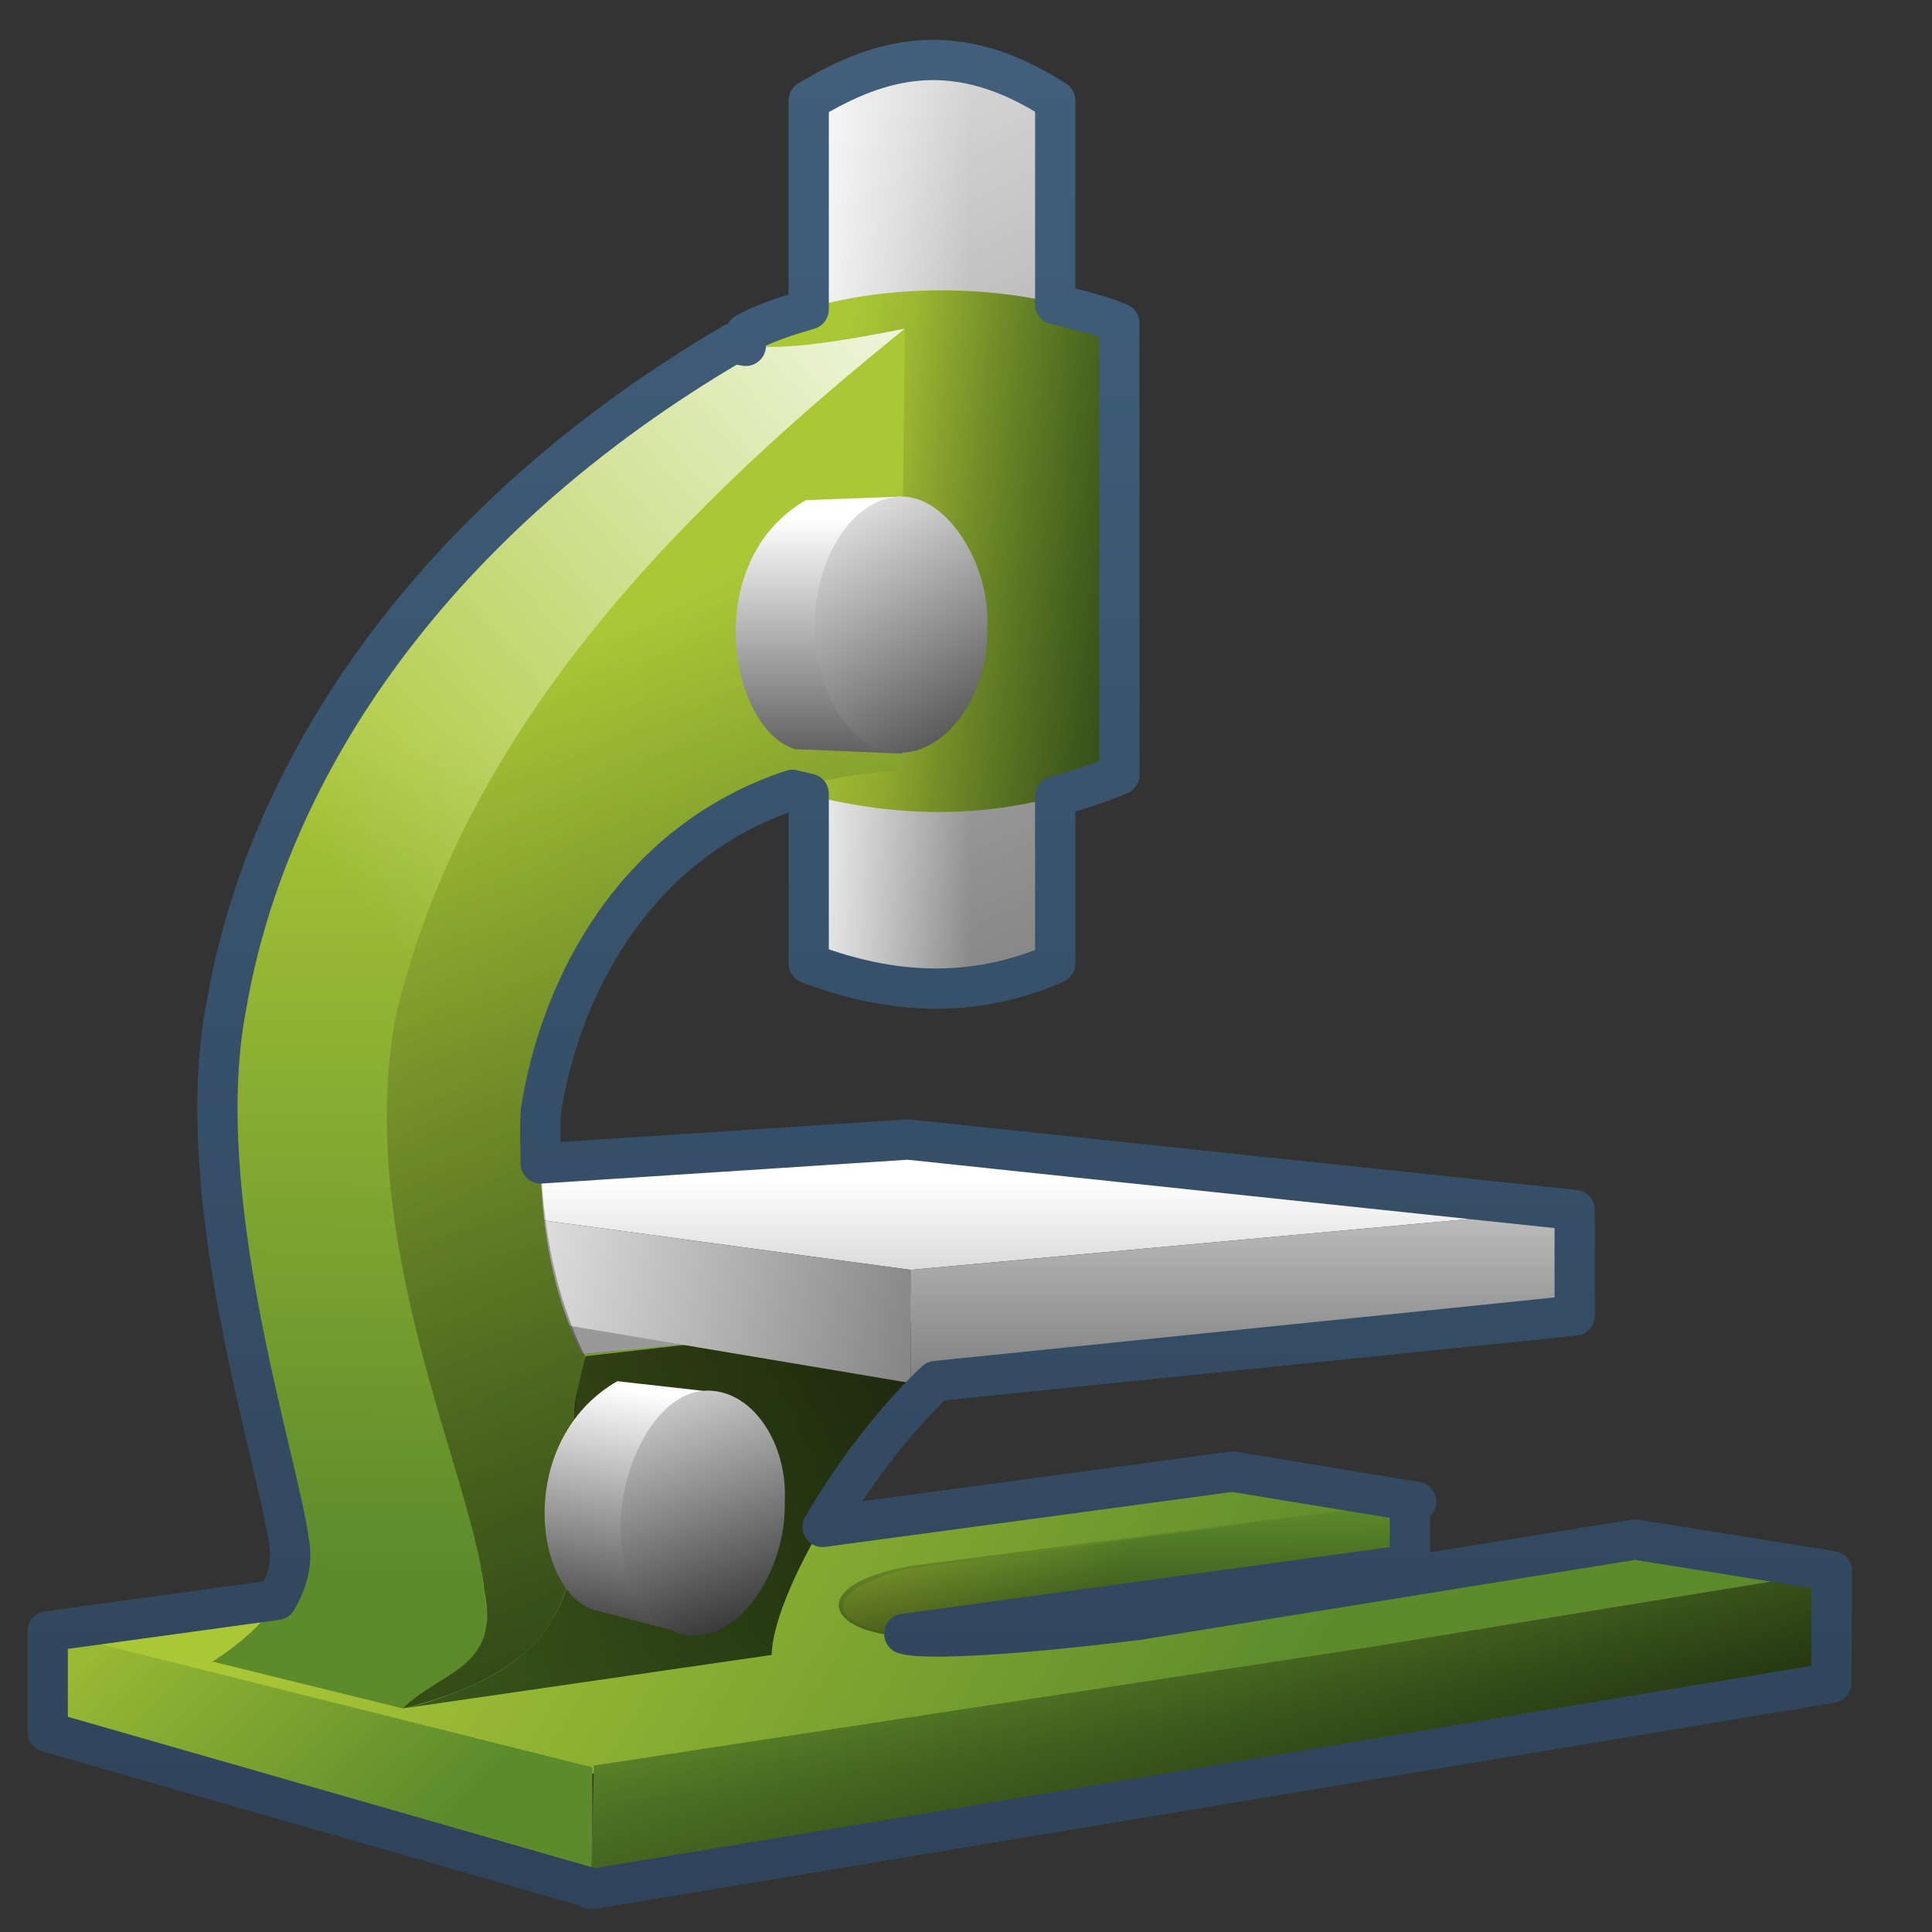 <?xml version="1.0" encoding="UTF-8" standalone="no"?>
<!-- Created with Inkscape (http://www.inkscape.org/) -->

<svg
   xmlns:dc="http://purl.org/dc/elements/1.1/"
   xmlns:cc="http://creativecommons.org/ns#"
   xmlns:rdf="http://www.w3.org/1999/02/22-rdf-syntax-ns#"
   xmlns:svg="http://www.w3.org/2000/svg"
   xmlns="http://www.w3.org/2000/svg"
   xmlns:xlink="http://www.w3.org/1999/xlink"
   xmlns:sodipodi="http://sodipodi.sourceforge.net/DTD/sodipodi-0.dtd"
   xmlns:inkscape="http://www.inkscape.org/namespaces/inkscape"
   width="128"
   height="128"
   id="svg2"
   sodipodi:version="0.32"
   inkscape:version="0.48.3.1 r9886"
   version="1.0"
   sodipodi:docname="applications-science (copia).svg "
   inkscape:output_extension="org.inkscape.output.svg.inkscape">
  <rect width="100%" height="100%" fill="#333333" stroke="none"/>
  <defs
     id="defs4">
    <linearGradient
       inkscape:collect="always"
       xlink:href="#linearGradient5316"
       id="linearGradient10720"
       x1="507.448"
       y1="974.316"
       x2="512.831"
       y2="978.382"
       gradientUnits="userSpaceOnUse"
       gradientTransform="matrix(2.667,0,0,2.667,-1294.005,-2505.17)" />
    <linearGradient
       inkscape:collect="always"
       xlink:href="#linearGradient5316"
       id="linearGradient10706"
       x1="494.604"
       y1="974.331"
       x2="514.375"
       y2="986.206"
       gradientUnits="userSpaceOnUse"
       gradientTransform="matrix(2.667,0,0,2.667,-1294.005,-2505.17)" />
    <linearGradient
       id="linearGradient14726">
      <stop
         id="stop14728"
         offset="0"
         style="stop-color:#aac736;stop-opacity:1;" />
      <stop
         id="stop14730"
         offset="1"
         style="stop-color:#5d8b2c;stop-opacity:1;" />
    </linearGradient>
    <linearGradient
       inkscape:collect="always"
       xlink:href="#linearGradient14726"
       id="linearGradient10700"
       x1="495.549"
       y1="957.243"
       x2="506.798"
       y2="978.243"
       gradientUnits="userSpaceOnUse"
       gradientTransform="matrix(2.667,0,0,2.667,-1294.005,-2505.17)" />
    <linearGradient
       inkscape:collect="always"
       xlink:href="#linearGradient5316"
       id="linearGradient10710"
       x1="488.411"
       y1="975.641"
       x2="496.672"
       y2="984.038"
       gradientUnits="userSpaceOnUse"
       gradientTransform="matrix(2.667,0,0,2.667,-1294.005,-2505.17)" />
    <linearGradient
       inkscape:collect="always"
       xlink:href="#linearGradient14753"
       id="linearGradient10704"
       x1="500.783"
       y1="932.48"
       x2="529.13"
       y2="994.617"
       gradientUnits="userSpaceOnUse"
       gradientTransform="matrix(2.667,0,0,2.667,-1294.005,-2505.17)" />
    <linearGradient
       inkscape:collect="always"
       xlink:href="#linearGradient583"
       id="linearGradient10828"
       x1="513.954"
       y1="960.881"
       x2="479.174"
       y2="992.038"
       gradientUnits="userSpaceOnUse"
       gradientTransform="matrix(2.667,0,0,2.667,-1294.005,-2505.17)" />
    <linearGradient
       inkscape:collect="always"
       xlink:href="#linearGradient14753"
       id="linearGradient10692"
       x1="509.562"
       y1="968.61"
       x2="509.562"
       y2="984.488"
       gradientUnits="userSpaceOnUse"
       gradientTransform="matrix(2.667,0,0,2.667,-1294.005,-2505.17)" />
    <linearGradient
       inkscape:collect="always"
       xlink:href="#linearGradient9590"
       id="linearGradient10842"
       x1="509.301"
       y1="949.097"
       x2="504.668"
       y2="949.097"
       gradientUnits="userSpaceOnUse"
       gradientTransform="matrix(2.667,0,0,2.667,-1294.005,-2505.17)" />
    <linearGradient
       inkscape:collect="always"
       xlink:href="#linearGradient14753"
       id="linearGradient10694"
       x1="495.125"
       y1="968.737"
       x2="522.562"
       y2="974.55"
       gradientUnits="userSpaceOnUse"
       gradientTransform="matrix(2.667,0,0,2.667,-1294.005,-2505.17)" />
    <linearGradient
       inkscape:collect="always"
       xlink:href="#linearGradient5316"
       id="linearGradient10702"
       x1="507.508"
       y1="952.69"
       x2="513.124"
       y2="953.132"
       gradientUnits="userSpaceOnUse"
       gradientTransform="matrix(2.667,0,0,2.667,-1294.005,-2505.17)" />
    <linearGradient
       inkscape:collect="always"
       xlink:href="#linearGradient5316"
       id="linearGradient10698"
       x1="495.721"
       y1="957.493"
       x2="495.423"
       y2="978.368"
       gradientUnits="userSpaceOnUse"
       gradientTransform="matrix(2.667,0,0,2.667,-1294.005,-2505.17)" />
    <linearGradient
       inkscape:collect="always"
       xlink:href="#linearGradient583"
       id="linearGradient10834"
       x1="522.811"
       y1="958.568"
       x2="504.963"
       y2="955.563"
       gradientUnits="userSpaceOnUse"
       gradientTransform="matrix(2.667,0,0,2.667,-1294.005,-2505.17)" />
    <linearGradient
       id="linearGradient9590">
      <stop
         id="stop9591"
         offset="0"
         style="stop-color:#ffffff;stop-opacity:0;" />
      <stop
         id="stop9592"
         offset="1"
         style="stop-color:#fff;stop-opacity:1;" />
    </linearGradient>
    <linearGradient
       inkscape:collect="always"
       xlink:href="#linearGradient9590"
       id="linearGradient10838"
       x1="492.125"
       y1="959.528"
       x2="509.857"
       y2="943.972"
       gradientUnits="userSpaceOnUse"
       gradientTransform="matrix(2.667,0,0,2.667,-1294.005,-2505.17)" />
    <linearGradient
       inkscape:collect="always"
       xlink:href="#linearGradient5316"
       id="linearGradient10696"
       x1="495.549"
       y1="957.243"
       x2="506.798"
       y2="978.243"
       gradientUnits="userSpaceOnUse"
       gradientTransform="matrix(2.667,0,0,2.667,-1294.005,-2505.17)" />
    <linearGradient
       inkscape:collect="always"
       xlink:href="#linearGradient5316"
       id="linearGradient10708"
       x1="511.185"
       y1="967.461"
       x2="513.221"
       y2="982.487"
       gradientUnits="userSpaceOnUse"
       gradientTransform="matrix(2.667,0,0,2.667,-1294.005,-2505.17)" />
    <linearGradient
       inkscape:collect="always"
       xlink:href="#linearGradient14753"
       id="linearGradient10690"
       x1="514.938"
       y1="964.766"
       x2="514.938"
       y2="982.643"
       gradientUnits="userSpaceOnUse"
       gradientTransform="matrix(2.667,0,0,2.667,-1294.005,-2505.17)" />
    <linearGradient
       inkscape:collect="always"
       xlink:href="#linearGradient583"
       id="linearGradient10811"
       x1="514.215"
       y1="983.851"
       x2="514.156"
       y2="976.737"
       gradientUnits="userSpaceOnUse"
       gradientTransform="matrix(2.667,0,0,2.667,-1294.005,-2505.17)" />
    <linearGradient
       inkscape:collect="always"
       xlink:href="#linearGradient583"
       id="linearGradient10817"
       x1="517.7"
       y1="991.263"
       x2="512.984"
       y2="977.21"
       gradientUnits="userSpaceOnUse"
       gradientTransform="matrix(2.667,0,0,2.667,-1294.005,-2505.17)" />
    <linearGradient
       id="linearGradient583"
       inkscape:collect="always">
      <stop
         id="stop584"
         offset="0"
         style="stop-color:#000000;stop-opacity:1;" />
      <stop
         id="stop585"
         offset="1"
         style="stop-color:#000000;stop-opacity:0;" />
    </linearGradient>
    <linearGradient
       inkscape:collect="always"
       xlink:href="#linearGradient583"
       id="linearGradient10823"
       x1="515.706"
       y1="1001.778"
       x2="500.046"
       y2="955.197"
       gradientUnits="userSpaceOnUse"
       gradientTransform="matrix(2.667,0,0,2.667,-1294.005,-2505.17)" />
    <linearGradient
       inkscape:collect="always"
       xlink:href="#linearGradient14753"
       id="linearGradient10716"
       x1="499.14"
       y1="973.581"
       x2="497.958"
       y2="981.601"
       gradientUnits="userSpaceOnUse"
       gradientTransform="matrix(2.667,0,0,2.667,-1294.005,-2505.17)" />
    <linearGradient
       inkscape:collect="always"
       xlink:href="#linearGradient14753"
       id="linearGradient10718"
       x1="501.313"
       y1="971.989"
       x2="504.754"
       y2="981.712"
       gradientUnits="userSpaceOnUse"
       gradientTransform="matrix(2.667,0,0,2.667,-1294.005,-2505.17)" />
    <linearGradient
       inkscape:collect="always"
       xlink:href="#linearGradient14753"
       id="linearGradient10712"
       x1="504.312"
       y1="952.188"
       x2="504.341"
       y2="961.587"
       gradientUnits="userSpaceOnUse"
       gradientTransform="matrix(2.667,0,0,2.667,-1294.005,-2505.17)" />
    <linearGradient
       id="linearGradient14753">
      <stop
         id="stop14755"
         offset="0"
         style="stop-color:#ffffff;stop-opacity:1;" />
      <stop
         id="stop14757"
         offset="1"
         style="stop-color:#000000;stop-opacity:1;" />
    </linearGradient>
    <linearGradient
       inkscape:collect="always"
       xlink:href="#linearGradient14753"
       id="linearGradient10714"
       x1="505.93"
       y1="950.552"
       x2="511.736"
       y2="960.624"
       gradientUnits="userSpaceOnUse"
       gradientTransform="matrix(2.667,0,0,2.667,-1294.005,-2505.17)" />
    <linearGradient
       inkscape:collect="always"
       xlink:href="#linearGradient9863"
       id="linearGradient10802"
       x1="506.125"
       y1="1045.652"
       x2="506.125"
       y2="1000.428"
       gradientUnits="userSpaceOnUse"
       gradientTransform="matrix(2.667,0,0,2.667,-1294.005,-2665.17)" />
    <linearGradient
       y2="641.102"
       x2="504.482"
       y1="635.446"
       x1="504.92"
       gradientTransform="matrix(2.667,0,0,2.667,-1293.838,-1683.122)"
       gradientUnits="userSpaceOnUse"
       id="linearGradient6408"
       xlink:href="#linearGradient5362"
       inkscape:collect="always" />
    <linearGradient
       y2="667.208"
       x2="511.427"
       y1="723.67"
       x1="519.313"
       gradientTransform="matrix(2.667,0,0,2.667,-1293.838,-1683.122)"
       gradientUnits="userSpaceOnUse"
       id="linearGradient6410"
       xlink:href="#linearGradient5344"
       inkscape:collect="always" />
    <linearGradient
       y2="962.348"
       x2="501.809"
       y1="923.108"
       x1="477.427"
       gradientTransform="matrix(2.667,0,0,2.667,-1283.171,-2504.456)"
       gradientUnits="userSpaceOnUse"
       id="linearGradient6442"
       xlink:href="#linearGradient12594"
       inkscape:collect="always" />
    <linearGradient
       y2="976.414"
       x2="480.694"
       y1="941.333"
       x1="489.508"
       gradientTransform="matrix(2.667,0,0,2.667,-1283.171,-2504.456)"
       gradientUnits="userSpaceOnUse"
       id="linearGradient6444"
       xlink:href="#linearGradient5439"
       inkscape:collect="always" />
    <linearGradient
       y2="974.456"
       x2="517.474"
       y1="971.456"
       x1="519.5"
       gradientTransform="matrix(2.667,0,0,2.667,-1283.171,-2504.456)"
       gradientUnits="userSpaceOnUse"
       id="linearGradient6446"
       xlink:href="#linearGradient5316"
       inkscape:collect="always" />
    <linearGradient
       y2="968.368"
       x2="507.653"
       y1="962.743"
       x1="510.596"
       gradientTransform="matrix(2.667,0,0,2.667,-1283.171,-2504.456)"
       gradientUnits="userSpaceOnUse"
       id="linearGradient6448"
       xlink:href="#linearGradient5316"
       inkscape:collect="always" />
    <linearGradient
       y2="997.982"
       x2="525.531"
       y1="933.607"
       x1="486.188"
       gradientTransform="matrix(2.667,0,0,2.667,-1283.171,-2504.456)"
       gradientUnits="userSpaceOnUse"
       id="linearGradient6450"
       xlink:href="#linearGradient5439"
       inkscape:collect="always" />
    <linearGradient
       y2="932.318"
       x2="500.875"
       y1="966.38"
       x1="504.125"
       gradientTransform="matrix(2.667,0,0,2.667,-1283.171,-2504.456)"
       gradientUnits="userSpaceOnUse"
       id="linearGradient6452"
       xlink:href="#linearGradient5439"
       inkscape:collect="always" />
    <linearGradient
       y2="410.981"
       x2="927.935"
       y1="459.109"
       x1="927.935"
       gradientTransform="matrix(2.667,0,0,2.667,-2413.838,-1096.622)"
       gradientUnits="userSpaceOnUse"
       id="linearGradient11169"
       xlink:href="#linearGradient9863"
       inkscape:collect="always" />
    <linearGradient
       y2="637.525"
       x2="518.869"
       y1="661.194"
       x1="513.964"
       gradientTransform="translate(-296.487,-601.992)"
       gradientUnits="userSpaceOnUse"
       id="linearGradient10430"
       xlink:href="#linearGradient5344"
       inkscape:collect="always" />
    <linearGradient
       y2="643.219"
       x2="516.5"
       y1="647.791"
       x1="519.958"
       gradientTransform="translate(-296.487,-601.992)"
       gradientUnits="userSpaceOnUse"
       id="linearGradient10427"
       xlink:href="#linearGradient5316"
       inkscape:collect="always" />
    <linearGradient
       y2="650.176"
       x2="519.575"
       y1="632.925"
       x1="512.302"
       gradientTransform="translate(-296.487,-601.992)"
       gradientUnits="userSpaceOnUse"
       id="linearGradient10424"
       xlink:href="#linearGradient5344"
       inkscape:collect="always" />
    <linearGradient
       y2="643.657"
       x2="524.125"
       y1="667.563"
       x1="526.062"
       gradientTransform="translate(-296.487,-601.992)"
       gradientUnits="userSpaceOnUse"
       id="linearGradient10419"
       xlink:href="#linearGradient5344"
       inkscape:collect="always" />
    <linearGradient
       inkscape:collect="always"
       xlink:href="#linearGradient5439"
       id="linearGradient15562"
       gradientUnits="userSpaceOnUse"
       gradientTransform="matrix(2.667,0,0,2.667,-1134.96,-1416.456)"
       x1="457.896"
       y1="539.887"
       x2="457.896"
       y2="569.065" />
    <linearGradient
       inkscape:collect="always"
       xlink:href="#linearGradient5439"
       id="linearGradient15559"
       gradientUnits="userSpaceOnUse"
       x1="459.766"
       y1="546.19"
       x2="459.766"
       y2="583.901"
       gradientTransform="matrix(2.667,0,0,2.667,-1134.371,-1416.456)" />
    <linearGradient
       id="linearGradient4508">
      <stop
         offset="0"
         style="stop-color:#75aadb;stop-opacity:1"
         id="stop4510" />
      <stop
         offset="1"
         style="stop-color:#5a83a9;stop-opacity:1"
         id="stop4512" />
    </linearGradient>
    <linearGradient
       inkscape:collect="always"
       xlink:href="#linearGradient4508"
       id="linearGradient15556"
       gradientUnits="userSpaceOnUse"
       gradientTransform="matrix(2.667,0,0,2.667,-1134.371,-1414.393)"
       x1="456.313"
       y1="551.465"
       x2="456.313"
       y2="554.899" />
    <linearGradient
       id="linearGradient12578">
      <stop
         id="stop12580"
         offset="0"
         style="stop-color:#e9b551;stop-opacity:1;" />
      <stop
         id="stop12582"
         offset="1"
         style="stop-color:#b48739;stop-opacity:1;" />
    </linearGradient>
    <linearGradient
       id="linearGradient5165-9">
      <stop
         offset="0"
         style="stop-color:#ffffff;stop-opacity:1"
         id="stop5167-6" />
      <stop
         offset="1"
         style="stop-color:#ffffff;stop-opacity:0"
         id="stop5169-7" />
    </linearGradient>
    <linearGradient
       id="linearGradient9121">
      <stop
         style="stop-color:#2f445a;stop-opacity:1"
         offset="0"
         id="stop9123" />
      <stop
         style="stop-color:#415f7c;stop-opacity:1"
         offset="1"
         id="stop9125" />
    </linearGradient>
    <linearGradient
       id="linearGradient12594">
      <stop
         id="stop12596"
         offset="0"
         style="stop-color:#e9b551;stop-opacity:1;" />
      <stop
         id="stop12598"
         offset="1"
         style="stop-color:#e9b551;stop-opacity:0;" />
    </linearGradient>
    <linearGradient
       id="linearGradient5316">
      <stop
         style="stop-color:#aac736;stop-opacity:1;"
         offset="0"
         id="stop5320" />
      <stop
         style="stop-color:#5d8b2c;stop-opacity:1;"
         offset="1"
         id="stop5322" />
    </linearGradient>
    <linearGradient
       id="linearGradient9863">
      <stop
         style="stop-color:#2f445a;stop-opacity:1;"
         offset="0"
         id="stop9865" />
      <stop
         style="stop-color:#415f7c;stop-opacity:1"
         offset="1"
         id="stop9867" />
    </linearGradient>
    <linearGradient
       id="linearGradient12336">
      <stop
         id="stop12338"
         offset="0"
         style="stop-color:#ff6e00;stop-opacity:1;" />
      <stop
         id="stop12340"
         offset="1"
         style="stop-color:#eb2600;stop-opacity:1;" />
    </linearGradient>
    <linearGradient
       id="linearGradient5362">
      <stop
         style="stop-color:#ffffff;stop-opacity:1;"
         offset="0"
         id="stop5364" />
      <stop
         style="stop-color:#ffffff;stop-opacity:0;"
         offset="1"
         id="stop5366" />
    </linearGradient>
    <linearGradient
       id="linearGradient5439">
      <stop
         style="stop-color:#ffffff;stop-opacity:1;"
         offset="0"
         id="stop5441" />
      <stop
         style="stop-color:#000000;stop-opacity:1;"
         offset="1"
         id="stop5443" />
    </linearGradient>
    <linearGradient
       inkscape:collect="always"
       xlink:href="#linearGradient5439"
       id="linearGradient13309"
       gradientUnits="userSpaceOnUse"
       x1="499.907"
       y1="953.395"
       x2="652.752"
       y2="1116.941"
       gradientTransform="matrix(2.677,0,0,2.677,-1298.677,-2514.903)" />
    <linearGradient
       inkscape:collect="always"
       id="linearGradient5398">
      <stop
         style="stop-color:#87c6ff;stop-opacity:1;"
         offset="0"
         id="stop5400" />
      <stop
         style="stop-color:#87c6ff;stop-opacity:0"
         offset="1"
         id="stop5402" />
    </linearGradient>
    <linearGradient
       inkscape:collect="always"
       xlink:href="#linearGradient5398"
       id="linearGradient13322"
       gradientUnits="userSpaceOnUse"
       x1="500.878"
       y1="948.12"
       x2="500.878"
       y2="953.175"
       gradientTransform="matrix(2.677,0,0,2.677,-1298.677,-2514.903)" />
    <linearGradient
       id="linearGradient5344">
      <stop
         style="stop-color:#000000;stop-opacity:1;"
         offset="0"
         id="stop5346" />
      <stop
         style="stop-color:#000000;stop-opacity:0;"
         offset="1"
         id="stop5348" />
    </linearGradient>
    <linearGradient
       inkscape:collect="always"
       xlink:href="#linearGradient5344"
       id="linearGradient13314"
       gradientUnits="userSpaceOnUse"
       x1="544.89"
       y1="919.058"
       x2="506.015"
       y2="969.808"
       gradientTransform="translate(-485.21,-859.439)" />
    <linearGradient
       id="linearGradient8702">
      <stop
         id="stop8704"
         offset="0"
         style="stop-color:#aac736;stop-opacity:1;" />
      <stop
         id="stop8706"
         offset="1"
         style="stop-color:#5d8b2c;stop-opacity:1;" />
    </linearGradient>
    <linearGradient
       inkscape:collect="always"
       xlink:href="#linearGradient8702"
       id="linearGradient13316"
       gradientUnits="userSpaceOnUse"
       gradientTransform="matrix(2.677,0,0,2.677,-1779.542,-994.637)"
       x1="700.131"
       y1="378.87"
       x2="707.805"
       y2="395.749" />
    <inkscape:perspective
       sodipodi:type="inkscape:persp3d"
       inkscape:vp_x="0 : 526.18109 : 1"
       inkscape:vp_y="0 : 1000 : 0"
       inkscape:vp_z="744.09448 : 526.18109 : 1"
       inkscape:persp3d-origin="372.04724 : 350.78739 : 1"
       id="perspective10" />
  </defs>
  <sodipodi:namedview
     id="base"
     pagecolor="#ffffff"
     bordercolor="#666666"
     borderopacity="1.0"
     inkscape:pageopacity="0.0"
     inkscape:pageshadow="2"
     inkscape:zoom="1.7692308"
     inkscape:cx="155.11813"
     inkscape:cy="39.019905"
     inkscape:document-units="px"
     inkscape:current-layer="layer1"
     showgrid="false"
     inkscape:showpageshadow="false"
     inkscape:window-width="1024"
     inkscape:window-height="714"
     inkscape:window-x="0"
     inkscape:window-y="24"
     showguides="true"
     inkscape:guide-bbox="true"
     inkscape:window-maximized="0" />
  <g
     inkscape:label="Capa 1"
     inkscape:groupmode="layer"
     id="layer1">
    <path
       style="fill:url(#linearGradient10720);fill-opacity:1;fill-rule:evenodd;stroke:none;stroke-width:0.125;stroke-linecap:round;stroke-linejoin:round;stroke-miterlimit:4;stroke-dasharray:none;stroke-opacity:1;display:inline"
       d="M 60.806,103.681 L 93.411,99.463 L 93.411,103.648 L 59.582,108.401 C 54.308,107.954 53.749,104.727 60.806,103.681 z"
       id="path10684"
       sodipodi:nodetypes="ccccc" />
    <path
       style="fill:url(#linearGradient10706);fill-opacity:1;fill-rule:evenodd;stroke:none;stroke-width:0.125;stroke-linecap:butt;stroke-linejoin:miter;stroke-miterlimit:4;stroke-dasharray:none;stroke-opacity:1;display:inline"
       d="M 81.661,97.463 L 93.828,99.463 L 59.994,103.963 C 51.26,106.181 56.238,110.741 75.328,107.296 L 108.474,102.192 L 121.307,104.192 L 39.14,117.525 L 3.106,108.063 L 81.661,97.463 z"
       id="path10682"
       sodipodi:nodetypes="ccccccccc" />
    <path
       sodipodi:nodetypes="cccccc"
       id="path10680"
       d="M 38.58,89.73 L 70.51,86.261 C 61.05,88.56 51.248,104.299 51.12,109.642 L 26.689,113.187 C 29.079,110.764 33.233,110.538 32.078,105.357 C 32.438,99.244 35.647,94.556 38.58,89.73 z"
       style="fill:url(#linearGradient10700);fill-opacity:1;fill-rule:evenodd;stroke:none;stroke-width:0.125;stroke-linecap:butt;stroke-linejoin:miter;stroke-miterlimit:4;stroke-dasharray:none;stroke-opacity:1;display:inline" />
    <path
       style="fill:url(#linearGradient10710);fill-opacity:1;fill-rule:evenodd;stroke:none;stroke-width:0.125;stroke-linecap:round;stroke-linejoin:round;stroke-miterlimit:4;stroke-dasharray:none;stroke-opacity:1;display:inline"
       d="M 3.169,114.727 L 3.169,108.061 L 39.243,117.089 L 39.243,125.089 L 3.169,114.727 z"
       id="path10606"
       sodipodi:nodetypes="ccccc" />
    <path
       style="fill:url(#linearGradient10704);fill-opacity:1;fill-rule:evenodd;stroke:none;stroke-width:0.125;stroke-linecap:butt;stroke-linejoin:miter;stroke-miterlimit:4;stroke-dasharray:none;stroke-opacity:1;display:inline"
       d="M 53.604,6.63 L 53.604,63.796 C 59.048,65.864 64.493,66.169 69.937,63.796 L 69.937,6.63 C 63.441,2.423 58.336,3.782 53.604,6.63 z"
       id="path10616"
       sodipodi:nodetypes="ccccc" />
    <path
       style="fill:url(#linearGradient10828);fill-opacity:1;fill-rule:evenodd;stroke:none;stroke-width:0.125;stroke-linecap:butt;stroke-linejoin:miter;stroke-miterlimit:4;stroke-dasharray:none;stroke-opacity:1;display:inline"
       d="M 38.816,89.848 L 70.51,86.261 C 61.05,88.56 51.248,104.299 51.12,109.642 L 26.689,113.187 C 28.549,112.944 37.594,109.949 37.146,104.65 C 37.506,98.537 37.533,94.203 38.816,89.848 z"
       id="path10826"
       sodipodi:nodetypes="cccccc" />
    <path
       style="fill:#999999;fill-rule:evenodd;stroke:none;stroke-width:0.125;stroke-linecap:butt;stroke-linejoin:miter;stroke-miterlimit:4;stroke-dasharray:none;stroke-opacity:1;display:inline"
       d="M 38.661,89.713 L 29.494,88.38 L 58.494,85.38 L 66.828,86.963 L 38.661,89.713 z"
       id="path10686"
       sodipodi:nodetypes="ccccc" />
    <path
       sodipodi:nodetypes="ccccc"
       id="path10633"
       d="M 104.328,80.13 L 60.328,84.13 L 16.994,78.296 L 60.161,75.463 L 104.328,80.13 z"
       style="fill:url(#linearGradient10692);fill-opacity:1;fill-rule:evenodd;stroke:none;stroke-width:0.125;stroke-linecap:round;stroke-linejoin:round;stroke-miterlimit:4;stroke-dasharray:none;stroke-opacity:1;display:inline" />
    <path
       sodipodi:nodetypes="ccccc"
       id="path10840"
       d="M 53.604,6.63 L 53.604,63.796 C 59.048,65.864 64.493,66.169 69.937,63.796 L 69.937,6.63 C 63.441,2.423 58.336,3.782 53.604,6.63 z"
       style="fill:url(#linearGradient10842);fill-opacity:1;fill-rule:evenodd;stroke:none;stroke-width:0.125;stroke-linecap:butt;stroke-linejoin:miter;stroke-miterlimit:4;stroke-dasharray:none;stroke-opacity:1;display:inline" />
    <path
       sodipodi:nodetypes="ccccc"
       id="path10637"
       d="M 16.994,78.296 L 60.328,84.13 L 60.328,91.63 L 16.994,84.353 L 16.994,78.296 z"
       style="fill:url(#linearGradient10694);fill-opacity:1;fill-rule:evenodd;stroke:none;stroke-width:0.125;stroke-linecap:round;stroke-linejoin:round;stroke-miterlimit:4;stroke-dasharray:none;stroke-opacity:1;display:inline" />
    <path
       sodipodi:nodetypes="ccccc"
       id="path10639"
       d="M 49.382,22.115 L 49.382,51.354 C 57.641,54.383 65.9,54.83 74.159,51.354 L 74.159,21.408 C 66.387,18.189 55.618,18.65 49.382,22.115 z"
       style="fill:url(#linearGradient10702);fill-opacity:1;fill-rule:evenodd;stroke:none;stroke-width:0.125;stroke-linecap:butt;stroke-linejoin:miter;stroke-miterlimit:4;stroke-dasharray:none;stroke-opacity:1;display:inline" />
    <path
       sodipodi:nodetypes="ccccccccc"
       id="path10643"
       d="M 28.324,67.395 C 32.967,47.665 48.228,32.892 59.956,21.77 C 55.497,22.65 51.202,23.394 48.599,22.728 C 28.953,34.234 17.77,50.579 15.036,66.645 C 12.598,79.278 18.401,96.58 19.154,102.211 C 19.655,105.313 17.519,107.856 14.085,110.085 L 26.689,113.187 C 29.079,110.764 33.233,110.656 32.078,105.475 C 31.508,98.512 25.548,82.339 28.324,67.395 z"
       style="fill:url(#linearGradient10698);fill-opacity:1;fill-rule:evenodd;stroke:none;stroke-width:0.125;stroke-linecap:butt;stroke-linejoin:miter;stroke-miterlimit:4;stroke-dasharray:none;stroke-opacity:1;display:inline" />
    <path
       style="fill:url(#linearGradient10834);fill-opacity:1;fill-rule:evenodd;stroke:none;stroke-width:0.125;stroke-linecap:butt;stroke-linejoin:miter;stroke-miterlimit:4;stroke-dasharray:none;stroke-opacity:1;display:inline"
       d="M 49.382,22.115 L 49.382,51.354 C 57.641,54.383 65.9,54.83 74.159,51.354 L 74.159,21.408 C 66.387,18.189 55.618,18.65 49.382,22.115 z"
       id="path10832"
       sodipodi:nodetypes="ccccc" />
    <path
       style="fill:url(#linearGradient10838);fill-opacity:1;fill-rule:evenodd;stroke:none;stroke-width:0.125;stroke-linecap:butt;stroke-linejoin:miter;stroke-miterlimit:4;stroke-dasharray:none;stroke-opacity:1;display:inline"
       d="M 28.324,68.103 C 32.967,48.372 48.228,32.892 59.956,21.77 C 55.497,22.65 51.202,23.394 48.599,22.728 C 28.953,34.234 17.77,50.579 15.036,66.645 L 28.324,68.103 z"
       id="path10836"
       sodipodi:nodetypes="ccccc" />
    <path
       style="fill:url(#linearGradient10696);fill-opacity:1;fill-rule:evenodd;stroke:none;stroke-width:0.125;stroke-linecap:butt;stroke-linejoin:miter;stroke-miterlimit:4;stroke-dasharray:none;stroke-opacity:1;display:inline"
       d="M 26.203,67.395 C 30.845,47.665 45.871,33.127 59.956,21.77 L 59.599,51.061 C 44.453,51.734 37.437,63.412 35.869,73.645 C 35.6,78.806 36.059,84.754 38.58,89.73 C 36.233,98.043 43.357,109.25 26.689,113.187 C 29.079,110.764 33.233,110.538 32.078,105.357 C 31.508,98.394 23.427,82.339 26.203,67.395 z"
       id="path10666"
       sodipodi:nodetypes="cccccccc" />
    <path
       style="fill:url(#linearGradient10708);fill-opacity:1;fill-rule:evenodd;stroke:none;stroke-width:0.125;stroke-linecap:round;stroke-linejoin:round;stroke-miterlimit:4;stroke-dasharray:none;stroke-opacity:1;display:inline"
       d="M 39.348,116.973 L 90.158,109.219 L 121.328,104.13 L 121.328,111.463 L 39.151,125.13 L 39.348,116.973 z"
       id="path10620"
       sodipodi:nodetypes="cccccc" />
    <path
       style="fill:url(#linearGradient10690);fill-opacity:1;fill-rule:evenodd;stroke:none;stroke-width:0.125;stroke-linecap:round;stroke-linejoin:round;stroke-miterlimit:4;stroke-dasharray:none;stroke-opacity:1;display:inline"
       d="M 104.328,80.13 L 60.328,84.13 L 60.328,91.63 L 104.328,87.13 L 104.328,80.13 z"
       id="path10629"
       sodipodi:nodetypes="ccccc" />
    <path
       sodipodi:nodetypes="ccccc"
       id="path10804"
       d="M 60.806,103.681 L 93.411,99.463 L 93.411,103.648 L 59.582,108.401 C 54.308,107.954 53.749,104.727 60.806,103.681 z"
       style="fill:url(#linearGradient10811);fill-opacity:1;fill-rule:evenodd;stroke:none;stroke-width:0.125;stroke-linecap:round;stroke-linejoin:round;stroke-miterlimit:4;stroke-dasharray:none;stroke-opacity:1;display:inline" />
    <path
       sodipodi:nodetypes="cccccc"
       id="path10814"
       d="M 39.348,116.973 L 90.158,109.219 L 121.328,104.13 L 121.328,111.463 L 39.151,125.13 L 39.348,116.973 z"
       style="fill:url(#linearGradient10817);fill-opacity:1;fill-rule:evenodd;stroke:none;stroke-width:0.125;stroke-linecap:round;stroke-linejoin:round;stroke-miterlimit:4;stroke-dasharray:none;stroke-opacity:1;display:inline" />
    <path
       sodipodi:nodetypes="cccccccc"
       id="path10820"
       d="M 26.203,67.395 C 30.845,47.665 45.871,33.127 59.956,21.77 L 59.599,51.061 C 44.453,51.734 37.437,63.412 35.869,73.645 C 35.6,78.806 36.295,84.99 38.816,89.966 C 35.821,98.515 43.474,109.073 26.689,113.187 C 29.079,110.764 33.233,110.538 32.078,105.357 C 31.508,98.394 23.427,82.339 26.203,67.395 z"
       style="fill:url(#linearGradient10823);fill-opacity:1;fill-rule:evenodd;stroke:none;stroke-width:0.125;stroke-linecap:butt;stroke-linejoin:miter;stroke-miterlimit:4;stroke-dasharray:none;stroke-opacity:1;display:inline" />
    <path
       sodipodi:nodetypes="ccccc"
       id="path10670"
       d="M 46.55,92.143 L 40.894,91.508 C 34.18,95.396 35.273,105.43 39.413,106.683 L 45.899,108.351 L 46.55,92.143 z"
       style="fill:url(#linearGradient10716);fill-opacity:1;fill-rule:evenodd;stroke:none;stroke-width:0.125;stroke-linecap:butt;stroke-linejoin:miter;stroke-miterlimit:4;stroke-dasharray:none;stroke-opacity:1;display:inline" />
    <path
       sodipodi:nodetypes="csssc"
       id="path10672"
       d="M 51.99,99.52 C 52.102,103.467 49.64,107.836 46.606,108.295 C 43.607,108.748 41.111,105.65 41.111,101.254 C 41.111,96.858 43.581,92.365 46.606,92.143 C 49.758,91.912 52.214,95.573 51.99,99.52 z"
       style="fill:url(#linearGradient10718);fill-opacity:1;stroke:none;stroke-width:0.125;stroke-linecap:round;stroke-linejoin:round;stroke-miterlimit:4;stroke-dasharray:none;stroke-dashoffset:0;stroke-opacity:1;display:inline" />
    <path
       style="fill:url(#linearGradient10712);fill-opacity:1;fill-rule:evenodd;stroke:none;stroke-width:0.125;stroke-linecap:butt;stroke-linejoin:miter;stroke-miterlimit:4;stroke-dasharray:none;stroke-opacity:1;display:inline"
       d="M 59.691,32.9 L 53.386,33.136 C 46.332,37.222 48.329,48.319 52.679,49.635 L 59.75,49.93 L 59.691,32.9 z"
       id="path10664"
       sodipodi:nodetypes="ccccc" />
    <path
       style="fill:url(#linearGradient10714);fill-opacity:1;stroke:none;stroke-width:0.125;stroke-linecap:round;stroke-linejoin:round;stroke-miterlimit:4;stroke-dasharray:none;stroke-dashoffset:0;stroke-opacity:1;display:inline"
       d="M 65.407,41.621 C 65.525,45.769 62.938,49.753 59.75,49.871 C 56.565,49.989 53.976,46.122 53.976,41.503 C 53.976,36.885 56.563,32.9 59.75,32.9 C 62.82,32.9 65.643,37.474 65.407,41.621 z"
       id="path10657"
       sodipodi:nodetypes="csssc" />
    <path
       style="fill:none;fill-opacity:1;fill-rule:evenodd;stroke:url(#linearGradient10802);stroke-width:2.667;stroke-linecap:round;stroke-linejoin:round;stroke-miterlimit:4;stroke-dasharray:none;stroke-opacity:1;display:inline"
       d="M 61.078,3.997 C 58.398,4.167 55.944,5.24 53.578,6.664 L 53.578,20.497 C 52.063,20.941 50.634,21.401 49.411,22.081 L 49.411,22.914 C 49.129,22.874 48.83,22.811 48.578,22.747 C 28.932,34.254 17.728,50.597 14.994,66.664 C 12.557,79.296 18.408,96.616 19.161,102.247 C 19.381,103.611 19.013,104.828 18.328,105.997 L 3.161,108.081 L 3.161,114.747 L 39.161,125.081 L 39.161,125.164 L 121.328,111.497 L 121.367,104.085 L 108.328,101.997 L 75.328,107.33 C 65.779,108.506 60.867,108.593 59.911,108.247 L 93.411,103.664 L 93.411,99.58 L 93.828,99.497 L 81.661,97.497 L 54.494,101.164 C 56.443,97.843 59.008,94.333 61.994,91.497 L 104.328,87.164 L 104.328,80.164 L 60.161,75.497 L 35.828,77.081 C 35.806,75.924 35.77,74.766 35.828,73.664 C 37.125,65.194 42.213,55.721 52.494,52.33 C 52.856,52.434 53.216,52.487 53.578,52.58 L 53.578,63.83 C 59.022,65.898 64.467,66.203 69.911,63.83 L 69.911,52.747 C 71.332,52.374 72.741,51.928 74.161,51.33 L 74.161,21.414 C 72.833,20.864 71.376,20.502 69.911,20.164 L 69.911,6.664 C 66.663,4.56 63.758,3.827 61.078,3.997 z"
       id="path10722"
       sodipodi:nodetypes="ccccccccccccccccccccccccccccccccccccccc" />
  </g>
</svg>
